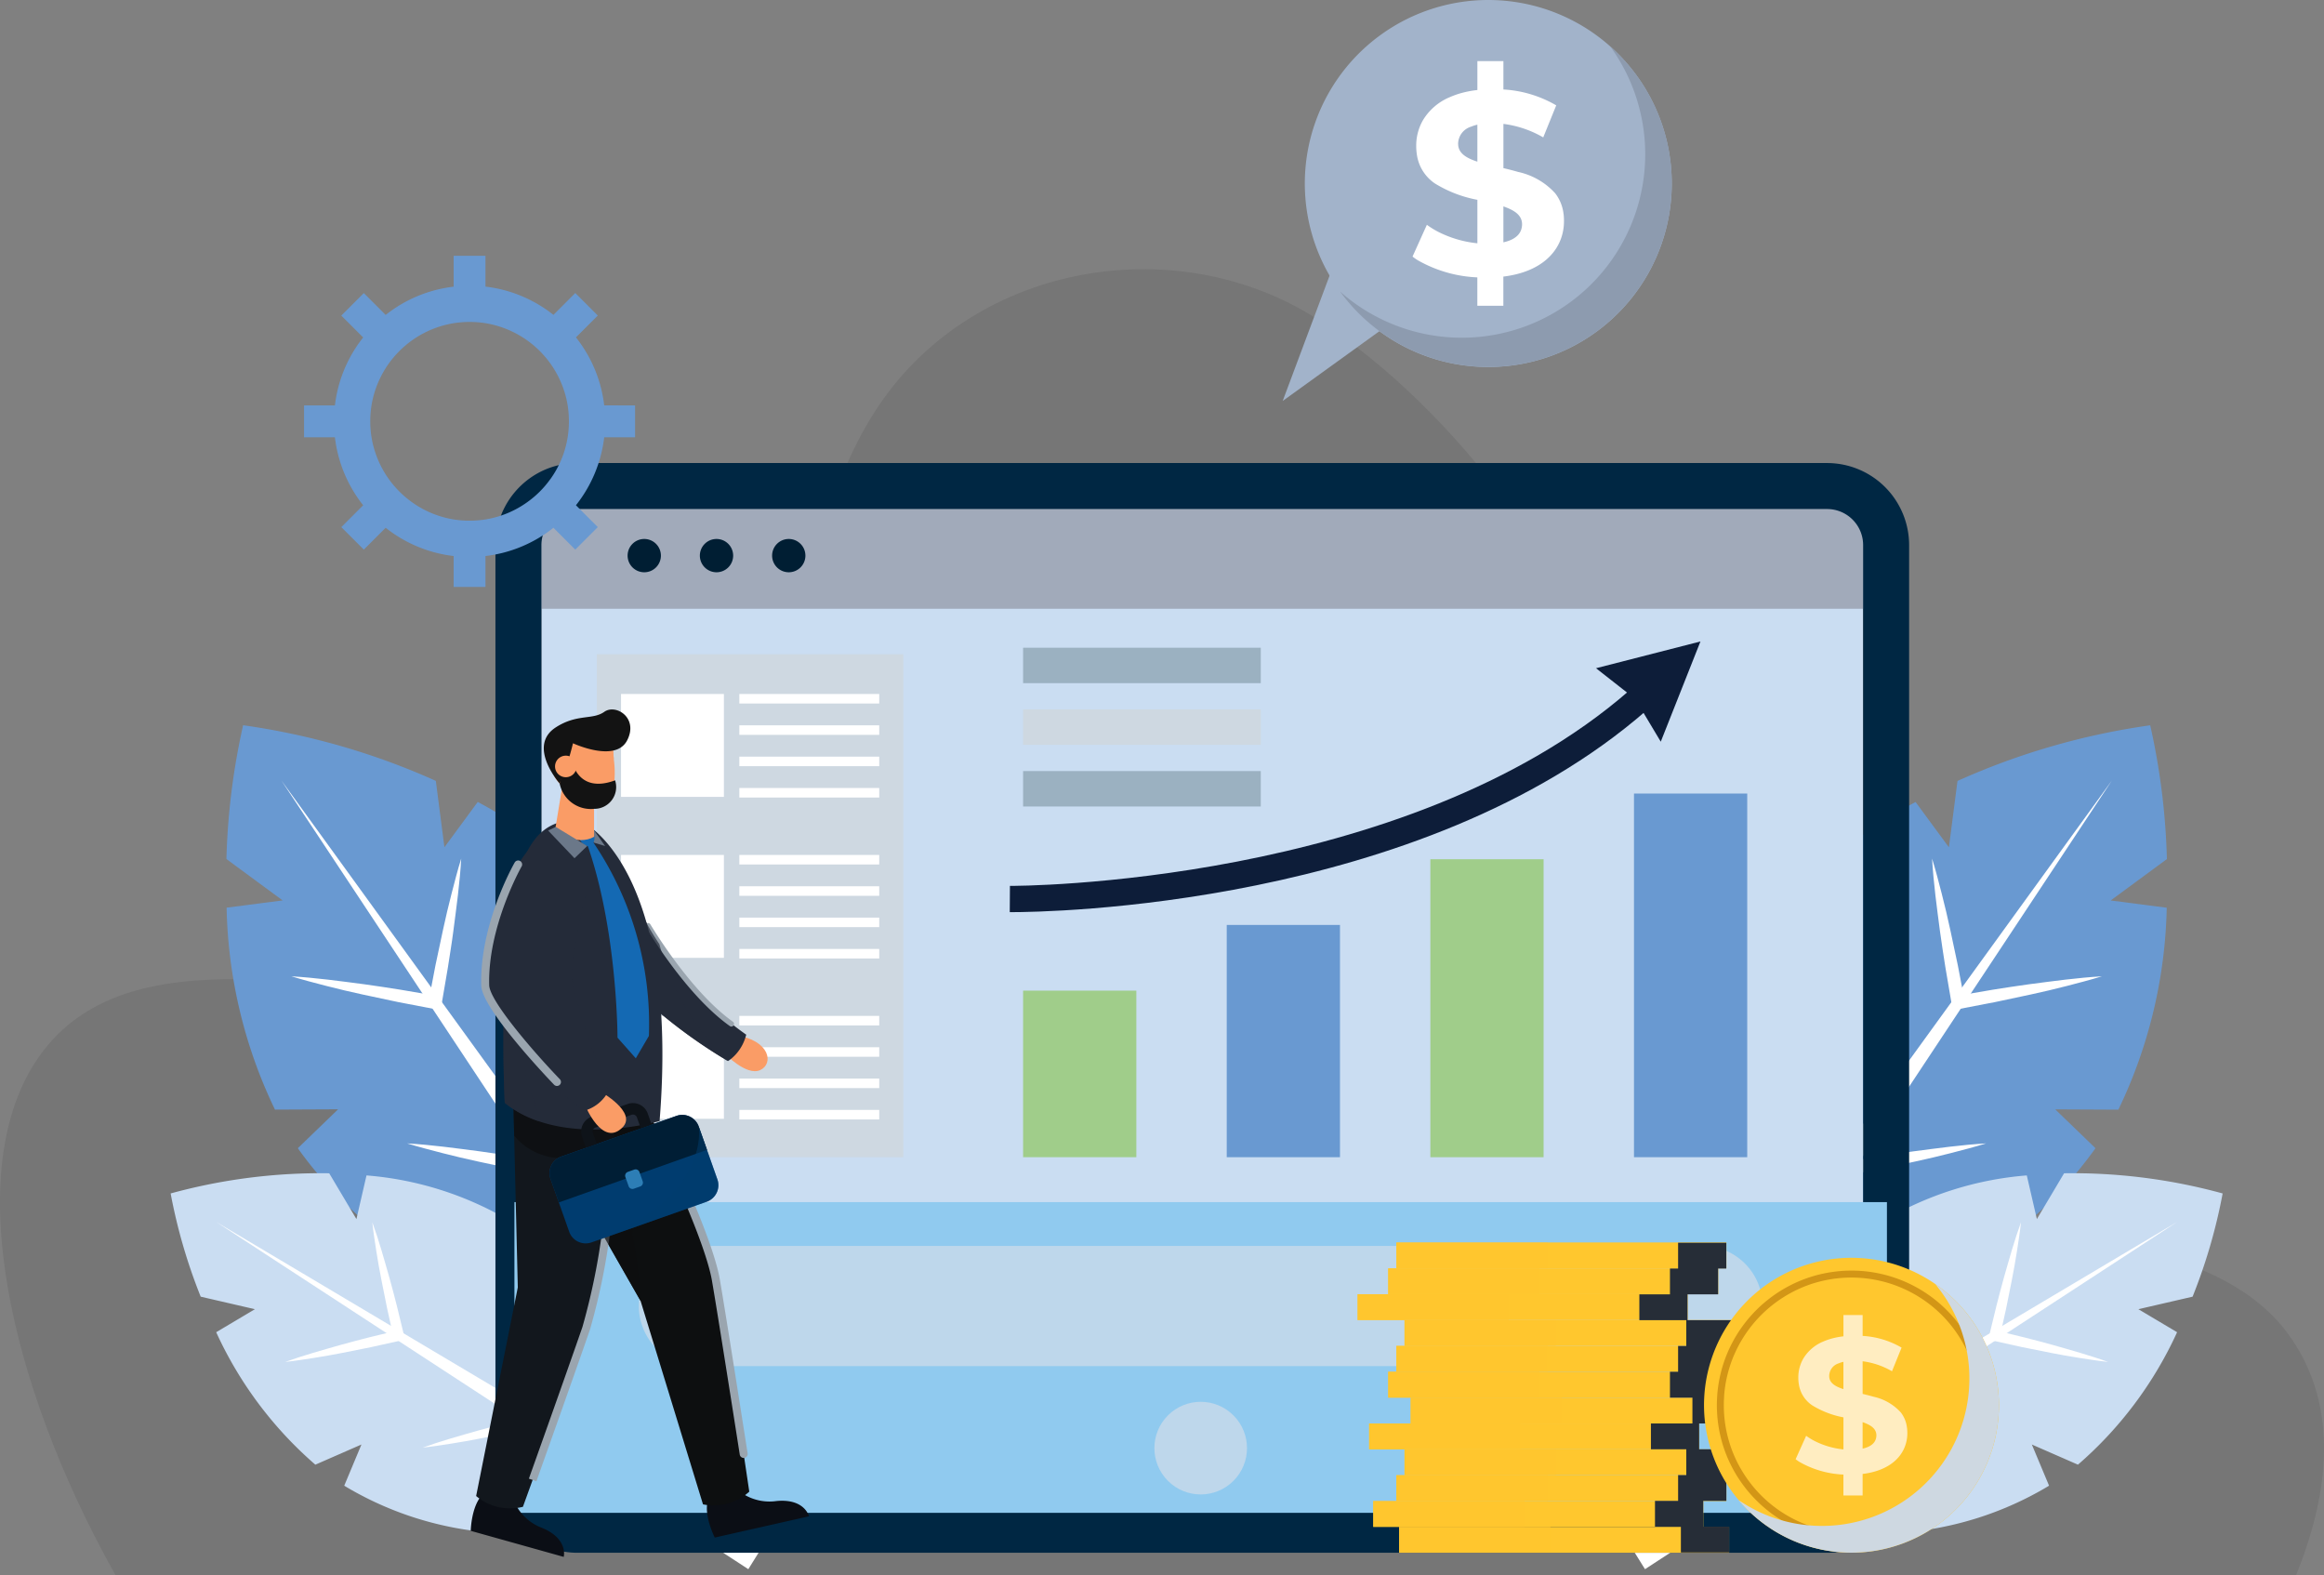 <svg id="Grupo_79214" data-name="Grupo 79214" xmlns="http://www.w3.org/2000/svg" width="189.161" height="128.19" viewBox="0 0 189.161 128.19">
  <rect x="0" y="0" width="189.161" height="128.19" fill="#808080" stroke="none"/>
  <path id="Trazado_177888" data-name="Trazado 177888" d="M2519.561,393.495q-.318.914-.688,1.824H2341.4q-.513-.9-1-1.824c-8.079-15.166-11.7-32.455-4.662-41.133,7-8.625,21.346-4.523,30.832-4.858,16.535-.584,26.058-11.758,29.81-26.931,1.74-7.038,3.079-14.4,7.126-20.416,7.931-11.789,24.7-14.492,36.215-6.722,12.437,8.4,21.248,22.3,26.83,36,5.841,14.342,10.617,31.731,27.245,36.85,4.262,1.312,8.753,1.7,13.08,2.777s8.682,3,11.327,6.594C2522.007,380.823,2521.755,387.193,2519.561,393.495Z" transform="translate(-2331.989 -267.129)" fill="#030504" opacity="0.08"/>
  <g id="Grupo_79174" data-name="Grupo 79174" transform="translate(133.818 59.021)">
    <path id="Trazado_177889" data-name="Trazado 177889" d="M3045.05,521.348l6.6.031a34.051,34.051,0,0,0,11.735-10.189c.03-.044.059-.088.088-.131L3060.2,507.9l5.139.024a39.675,39.675,0,0,0,3.936-16.434l-4.562-.59,4.576-3.368a55.989,55.989,0,0,0-1.359-10.888,57.816,57.816,0,0,0-15.685,4.528l-.7,5.4-2.712-3.685a34,34,0,0,0-11.66,10.148,28.748,28.748,0,0,0-2.111,3.586l1.293,7.652-3.326-2.478c-3.77,12.515-.4,25.789-.4,25.789a57.734,57.734,0,0,0,14.652-4.073Z" transform="translate(-3026.733 -476.64)" fill="#6999d1"/>
    <path id="Trazado_177890" data-name="Trazado 177890" d="M3008.44,551.923l38.082-52.575-35.853,54.12Z" transform="translate(-3008.44 -494.856)" fill="#fff"/>
    <path id="Trazado_177891" data-name="Trazado 177891" d="M3140.77,541.091c-.954.294-1.916.541-2.877.791s-1.928.472-2.9.685-1.939.414-2.909.619l-2.919.56-.538.1-.093-.54-.5-2.93c-.147-.98-.314-1.957-.442-2.941s-.261-1.967-.376-2.953-.21-1.976-.269-2.972c.3.954.542,1.916.792,2.877s.472,1.928.685,2.9.413,1.939.619,2.909l.559,2.92-.63-.437,2.93-.5c.98-.148,1.957-.314,2.941-.442s1.967-.261,2.953-.376S3139.774,541.149,3140.77,541.091Z" transform="translate(-3103.505 -520.658)" fill="#fff"/>
    <path id="Trazado_177892" data-name="Trazado 177892" d="M3093.14,609.826c-.953.295-1.916.541-2.877.791s-1.928.472-2.9.685-1.939.414-2.909.62l-2.92.56-.537.1-.093-.54-.5-2.93c-.147-.98-.314-1.957-.442-2.941s-.261-1.967-.376-2.953-.21-1.976-.268-2.972c.3.953.542,1.916.792,2.877s.472,1.928.685,2.9.413,1.939.619,2.909l.558,2.92-.63-.437,2.93-.5c.98-.148,1.957-.314,2.941-.441s1.967-.261,2.953-.376S3092.144,609.885,3093.14,609.826Z" transform="translate(-3065.297 -575.796)" fill="#fff"/>
  </g>
  <g id="Grupo_79175" data-name="Grupo 79175" transform="translate(132.751 95.481)">
    <path id="Trazado_177893" data-name="Trazado 177893" d="M3045.7,688.076l4.82,2.108a27.14,27.14,0,0,0,11.8-3.747l.106-.068-1.4-3.349,3.752,1.641a31.613,31.613,0,0,0,8.071-10.78l-3.151-1.873,4.412-1.019a44.607,44.607,0,0,0,2.446-8.4,46.079,46.079,0,0,0-12.906-1.642l-2.215,3.727-.82-3.553a27.1,27.1,0,0,0-11.736,3.741,22.886,22.886,0,0,0-2.677,1.957l-1.472,6.007-1.651-2.864c-6.711,7.965-8.439,18.742-8.439,18.742a46.007,46.007,0,0,0,12.007,1.649Z" transform="translate(-3028.396 -660.945)" fill="#caddf2"/>
    <path id="Trazado_177894" data-name="Trazado 177894" d="M3003.046,707.357l44.471-26.435-43.328,28.269Z" transform="translate(-3003.046 -676.97)" fill="#fff"/>
    <path id="Trazado_177895" data-name="Trazado 177895" d="M3159.82,692.452c-.791-.086-1.573-.209-2.355-.33s-1.56-.264-2.336-.414-1.549-.31-2.324-.466l-2.313-.513-.426-.094.1-.424.558-2.3c.2-.764.388-1.531.606-2.291s.431-1.521.658-2.279.47-1.512.742-2.259c-.085.791-.208,1.573-.329,2.355s-.264,1.56-.414,2.336-.311,1.549-.466,2.324l-.514,2.313-.323-.518,2.3.559c.764.2,1.531.389,2.291.606s1.521.431,2.279.658S3159.073,692.181,3159.82,692.452Z" transform="translate(-3120.982 -677.096)" fill="#fff"/>
    <path id="Trazado_177896" data-name="Trazado 177896" d="M3103.258,727.693c-.791-.086-1.573-.209-2.355-.33s-1.56-.264-2.336-.414-1.549-.31-2.323-.466l-2.313-.513-.426-.094.1-.424.558-2.3c.2-.764.388-1.531.606-2.291s.43-1.521.657-2.279.47-1.512.743-2.26c-.085.791-.208,1.573-.329,2.355s-.264,1.56-.414,2.336-.311,1.549-.466,2.324l-.514,2.313-.323-.518,2.3.559c.764.2,1.531.389,2.291.606s1.521.43,2.279.658S3102.51,727.422,3103.258,727.693Z" transform="translate(-3075.609 -705.365)" fill="#fff"/>
  </g>
  <g id="Grupo_79176" data-name="Grupo 79176" transform="translate(18.429 59.021)">
    <path id="Trazado_177897" data-name="Trazado 177897" d="M2449.388,521.348l-6.6.031a34.05,34.05,0,0,1-11.735-10.189c-.03-.044-.058-.088-.088-.131l3.276-3.163-5.14.024a39.678,39.678,0,0,1-3.936-16.434l4.562-.59-4.576-3.368a55.989,55.989,0,0,1,1.359-10.888,57.816,57.816,0,0,1,15.685,4.528l.7,5.4,2.712-3.685a34,34,0,0,1,11.66,10.148,28.689,28.689,0,0,1,2.111,3.586l-1.293,7.652,3.326-2.478c3.77,12.515.4,25.789.4,25.789a57.735,57.735,0,0,1-14.652-4.073Z" transform="translate(-2425.15 -476.64)" fill="#6999d1"/>
    <path id="Trazado_177898" data-name="Trazado 177898" d="M2485.837,551.923l-38.082-52.575,35.853,54.12Z" transform="translate(-2443.283 -494.856)" fill="#fff"/>
    <path id="Trazado_177899" data-name="Trazado 177899" d="M2451.886,541.091c.954.294,1.916.541,2.878.791s1.928.472,2.9.685,1.939.414,2.909.619l2.919.56.538.1.093-.54.5-2.93c.147-.98.315-1.957.441-2.941s.261-1.967.376-2.953.21-1.976.268-2.972c-.3.954-.542,1.916-.792,2.877s-.472,1.928-.685,2.9-.413,1.939-.619,2.909l-.558,2.92.63-.437-2.93-.5c-.98-.148-1.957-.314-2.941-.442s-1.967-.261-2.953-.376S2452.882,541.149,2451.886,541.091Z" transform="translate(-2446.597 -520.658)" fill="#fff"/>
    <path id="Trazado_177900" data-name="Trazado 177900" d="M2499.517,609.826c.953.295,1.916.541,2.877.791s1.928.472,2.9.685,1.939.414,2.909.62l2.919.56.538.1.093-.54.5-2.93c.147-.98.314-1.957.442-2.941s.261-1.967.376-2.953.21-1.976.268-2.972c-.3.953-.542,1.916-.792,2.877s-.472,1.928-.685,2.9-.413,1.939-.619,2.909l-.558,2.92.63-.437-2.93-.5c-.98-.148-1.957-.314-2.941-.441s-1.967-.261-2.953-.376S2500.514,609.885,2499.517,609.826Z" transform="translate(-2484.806 -575.796)" fill="#fff"/>
  </g>
  <g id="Grupo_79177" data-name="Grupo 79177" transform="translate(13.883 95.481)">
    <path id="Trazado_177901" data-name="Trazado 177901" d="M2433.028,688.076l-4.82,2.108a27.14,27.14,0,0,1-11.8-3.747l-.106-.068,1.4-3.349-3.752,1.641a31.622,31.622,0,0,1-8.071-10.78l3.151-1.873-4.412-1.019a44.643,44.643,0,0,1-2.446-8.4,46.081,46.081,0,0,1,12.906-1.642l2.215,3.727.82-3.553a27.1,27.1,0,0,1,11.737,3.741,22.924,22.924,0,0,1,2.677,1.957l1.472,6.007,1.651-2.864c6.712,7.965,8.439,18.742,8.439,18.742a46.006,46.006,0,0,1-12.006,1.649Z" transform="translate(-2402.165 -660.945)" fill="#caddf2"/>
    <path id="Trazado_177902" data-name="Trazado 177902" d="M2465.323,707.357l-44.471-26.435,43.329,28.269Z" transform="translate(-2417.155 -676.97)" fill="#fff"/>
    <path id="Trazado_177903" data-name="Trazado 177903" d="M2449.33,692.452c.791-.086,1.573-.209,2.355-.33s1.56-.264,2.335-.414,1.55-.31,2.324-.466l2.313-.513.426-.094-.1-.424-.558-2.3c-.2-.764-.388-1.531-.606-2.291s-.431-1.521-.658-2.279-.47-1.512-.743-2.259c.085.791.209,1.573.329,2.355s.263,1.56.414,2.336.311,1.549.466,2.324l.514,2.313.323-.518-2.3.559c-.764.2-1.531.389-2.291.606s-1.521.431-2.279.658S2450.078,692.181,2449.33,692.452Z" transform="translate(-2440 -677.096)" fill="#fff"/>
    <path id="Trazado_177904" data-name="Trazado 177904" d="M2505.893,727.693c.791-.086,1.573-.209,2.355-.33s1.56-.264,2.336-.414,1.549-.31,2.324-.466l2.313-.513.426-.094-.1-.424-.558-2.3c-.2-.764-.388-1.531-.606-2.291s-.43-1.521-.658-2.279-.47-1.512-.743-2.26c.085.791.208,1.573.329,2.355s.264,1.56.414,2.336.31,1.549.466,2.324l.514,2.313.323-.518-2.3.559c-.764.2-1.531.389-2.291.606s-1.521.43-2.279.658S2506.641,727.422,2505.893,727.693Z" transform="translate(-2485.373 -705.365)" fill="#fff"/>
  </g>
  <g id="Grupo_79186" data-name="Grupo 79186" transform="translate(40.323 37.683)">
    <path id="Trazado_177905" data-name="Trazado 177905" d="M2662.325,390.626v75.333a2.936,2.936,0,0,1-2.93,2.935H2557.672a2.936,2.936,0,0,1-2.93-2.935V390.626a2.951,2.951,0,0,1,1.224-2.385,2.917,2.917,0,0,1,1.706-.545H2659.4A2.934,2.934,0,0,1,2662.325,390.626Z" transform="translate(-2551 -383.953)" fill="#caddf2"/>
    <rect id="Rectángulo_22397" data-name="Rectángulo 22397" width="110.786" height="8.651" transform="translate(2.296 3.208)" fill="#a1aaba"/>
    <path id="Trazado_177906" data-name="Trazado 177906" d="M2644.22,368.777H2542.5a6.626,6.626,0,0,0-3.887,1.246,6.7,6.7,0,0,0-2.786,5.427v75.333a6.682,6.682,0,0,0,6.673,6.678H2644.22a6.682,6.682,0,0,0,6.673-6.678V375.45A6.681,6.681,0,0,0,2644.22,368.777Zm2.93,82.005a2.936,2.936,0,0,1-2.93,2.935H2542.5a2.936,2.936,0,0,1-2.93-2.935V375.45a2.952,2.952,0,0,1,1.225-2.385,2.917,2.917,0,0,1,1.706-.545H2644.22a2.935,2.935,0,0,1,2.93,2.93Z" transform="translate(-2535.824 -368.777)" fill="#002743"/>
    <rect id="Rectángulo_22398" data-name="Rectángulo 22398" width="111.714" height="25.287" transform="translate(1.549 60.147)" fill="#90caef"/>
    <path id="Trazado_177907" data-name="Trazado 177907" d="M2592.927,401.362a1.355,1.355,0,1,1-1.355-1.355A1.356,1.356,0,0,1,2592.927,401.362Z" transform="translate(-2579.456 -393.828)" fill="#001e33"/>
    <path id="Trazado_177908" data-name="Trazado 177908" d="M2622.657,401.362a1.355,1.355,0,1,1-1.356-1.355A1.356,1.356,0,0,1,2622.657,401.362Z" transform="translate(-2603.305 -393.828)" fill="#001e33"/>
    <path id="Trazado_177909" data-name="Trazado 177909" d="M2652.386,401.362a1.355,1.355,0,1,1-1.356-1.355A1.356,1.356,0,0,1,2652.386,401.362Z" transform="translate(-2627.153 -393.828)" fill="#001e33"/>
    <rect id="Rectángulo_22399" data-name="Rectángulo 22399" width="24.94" height="40.935" transform="translate(8.26 15.556)" fill="#ced8e1"/>
    <g id="Grupo_79179" data-name="Grupo 79179" transform="translate(10.225 18.794)">
      <rect id="Rectángulo_22400" data-name="Rectángulo 22400" width="8.374" height="8.374" fill="#fff"/>
      <g id="Grupo_79178" data-name="Grupo 79178" transform="translate(9.631)">
        <rect id="Rectángulo_22401" data-name="Rectángulo 22401" width="11.386" height="0.776" fill="#fff"/>
        <rect id="Rectángulo_22402" data-name="Rectángulo 22402" width="11.386" height="0.776" transform="translate(0 2.55)" fill="#fff"/>
        <rect id="Rectángulo_22403" data-name="Rectángulo 22403" width="11.386" height="0.776" transform="translate(0 7.651)" fill="#fff"/>
        <rect id="Rectángulo_22404" data-name="Rectángulo 22404" width="11.386" height="0.776" transform="translate(0 5.1)" fill="#fff"/>
      </g>
    </g>
    <g id="Grupo_79181" data-name="Grupo 79181" transform="translate(10.225 31.893)">
      <rect id="Rectángulo_22405" data-name="Rectángulo 22405" width="8.374" height="8.374" fill="#fff"/>
      <g id="Grupo_79180" data-name="Grupo 79180" transform="translate(9.631)">
        <rect id="Rectángulo_22406" data-name="Rectángulo 22406" width="11.386" height="0.776" fill="#fff"/>
        <rect id="Rectángulo_22407" data-name="Rectángulo 22407" width="11.386" height="0.776" transform="translate(0 2.55)" fill="#fff"/>
        <rect id="Rectángulo_22408" data-name="Rectángulo 22408" width="11.386" height="0.776" transform="translate(0 7.651)" fill="#fff"/>
        <rect id="Rectángulo_22409" data-name="Rectángulo 22409" width="11.386" height="0.776" transform="translate(0 5.1)" fill="#fff"/>
      </g>
    </g>
    <g id="Grupo_79183" data-name="Grupo 79183" transform="translate(10.225 44.992)">
      <rect id="Rectángulo_22410" data-name="Rectángulo 22410" width="8.374" height="8.374" fill="#fff"/>
      <g id="Grupo_79182" data-name="Grupo 79182" transform="translate(9.631)">
        <rect id="Rectángulo_22411" data-name="Rectángulo 22411" width="11.386" height="0.776" fill="#fff"/>
        <rect id="Rectángulo_22412" data-name="Rectángulo 22412" width="11.386" height="0.776" transform="translate(0 2.55)" fill="#fff"/>
        <rect id="Rectángulo_22413" data-name="Rectángulo 22413" width="11.386" height="0.776" transform="translate(0 7.651)" fill="#fff"/>
        <rect id="Rectángulo_22414" data-name="Rectángulo 22414" width="11.386" height="0.776" transform="translate(0 5.1)" fill="#fff"/>
      </g>
    </g>
    <rect id="Rectángulo_22415" data-name="Rectángulo 22415" width="9.217" height="13.555" transform="translate(42.952 42.936)" fill="#a0cd8a"/>
    <rect id="Rectángulo_22416" data-name="Rectángulo 22416" width="9.217" height="18.901" transform="translate(59.527 37.59)" fill="#6999d1"/>
    <rect id="Rectángulo_22417" data-name="Rectángulo 22417" width="9.217" height="24.248" transform="translate(76.101 32.243)" fill="#a0cd8a"/>
    <rect id="Rectángulo_22418" data-name="Rectángulo 22418" width="9.217" height="29.594" transform="translate(92.675 26.897)" fill="#6999d1"/>
    <g id="Grupo_79184" data-name="Grupo 79184" transform="translate(41.866 18.504)">
      <path id="Trazado_177910" data-name="Trazado 177910" d="M2747.6,480.36h-.146l.014-2.139c.348.014,32.179.014,50.426-15.906l1.406,1.611C2780.881,480,2750.287,480.36,2747.6,480.36Z" transform="translate(-2747.454 -462.315)" fill="#0d1d39"/>
    </g>
    <g id="Grupo_79185" data-name="Grupo 79185" transform="translate(89.584 14.517)">
      <path id="Trazado_177911" data-name="Trazado 177911" d="M2993.943,450.322l-2.081-3.479-3.189-2.5,8.5-2.178Z" transform="translate(-2988.673 -442.162)" fill="#0d1d39"/>
    </g>
    <rect id="Rectángulo_22419" data-name="Rectángulo 22419" width="19.345" height="2.884" transform="translate(42.952 15.029)" fill="#9bb1c1"/>
    <rect id="Rectángulo_22420" data-name="Rectángulo 22420" width="19.345" height="2.884" transform="translate(42.952 20.048)" fill="#ced8e1"/>
    <rect id="Rectángulo_22421" data-name="Rectángulo 22421" width="19.345" height="2.884" transform="translate(42.952 25.067)" fill="#9bb1c1"/>
  </g>
  <path id="Trazado_177912" data-name="Trazado 177912" d="M2625.045,789.059a4.025,4.025,0,0,0,3.451,1.176c2.309-.22,2.648,1.243,2.648,1.243l-7.667,1.729s-1.343-2.61-.147-3.706S2625.045,789.059,2625.045,789.059Z" transform="translate(-2565.298 -668.079)" fill="#0b0e15"/>
  <path id="Trazado_177913" data-name="Trazado 177913" d="M2681.412,700.612h-81.677a4.892,4.892,0,0,1-4.892-4.892h0a4.892,4.892,0,0,1,4.892-4.892h81.677a4.892,4.892,0,0,1,4.892,4.892h0a4.892,4.892,0,0,1-4.892,4.892Z" transform="translate(-2542.844 -589.435)" fill="#bed7eb"/>
  <path id="Trazado_177914" data-name="Trazado 177914" d="M2568.636,655.359a4.3,4.3,0,0,1-3.767,1.035l-3.693-12.042-1.385-4.508-2.853-4.995-1.684-2.946-1.66-2.909-.443-.778-2.183-3.819,1.82-.607,1.58-.527,2.82-.94,1.915-.64s.212.428.562,1.15c.465.966,1.176,2.457,1.954,4.162.389.849.8,1.751,1.2,2.665a50.662,50.662,0,0,1,3.1,8.451C2566.732,642.434,2568.636,655.359,2568.636,655.359Z" transform="translate(-2507.649 -533.968)" fill="#0d0f10"/>
  <path id="Trazado_177915" data-name="Trazado 177915" d="M2529.022,791.2a4.026,4.026,0,0,0,2.479,2.674c2.136.9,1.739,2.351,1.739,2.351l-7.568-2.12s.058-2.935,1.63-3.331S2529.022,791.2,2529.022,791.2Z" transform="translate(-2487.357 -669.523)" fill="#0b0e15"/>
  <g id="Grupo_79187" data-name="Grupo 79187" transform="translate(54.841 95.367)">
    <path id="Trazado_177916" data-name="Trazado 177916" d="M2614.9,683.649a.324.324,0,0,1-.319-.274c-.018-.114-1.779-11.387-2.267-14.176-.482-2.752-3.046-8.314-3.072-8.37a.324.324,0,1,1,.588-.272c.107.232,2.626,5.7,3.122,8.531.49,2.8,2.251,14.075,2.269,14.188a.325.325,0,0,1-.271.37A.331.331,0,0,1,2614.9,683.649Z" transform="translate(-2609.21 -660.367)" fill="#9aa5af"/>
  </g>
  <g id="Grupo_79189" data-name="Grupo 79189" transform="translate(38.755 86.99)">
    <g id="Grupo_79188" data-name="Grupo 79188">
      <path id="Trazado_177917" data-name="Trazado 177917" d="M2539.306,619.495s-.007.2-.022.553c-.024.549-.065,1.472-.125,2.624-.011.166-.017.339-.03.514-.032.586-.069,1.219-.112,1.882-.138,2.146-.331,4.616-.588,6.845a31.967,31.967,0,0,1-.934,5.273c-1.329,4.2-5.792,16.473-5.792,16.473a4.306,4.306,0,0,1-3.808-.878l3.391-16.977-.169-7.013-.127-5.338v0l-.062-2.723-.056-2.338-.011-.367,7.82,1.364h0Z" transform="translate(-2527.895 -618.023)" fill="#12171d"/>
    </g>
  </g>
  <g id="Grupo_79190" data-name="Grupo 79190" transform="translate(43.048 98.591)">
    <path id="Trazado_177918" data-name="Trazado 177918" d="M2550.206,698.627l-.611-.218c.032-.088,3.162-8.873,4.356-12.332a53.887,53.887,0,0,0,1.795-9.411l.645.065a53.4,53.4,0,0,1-1.827,9.558C2553.369,689.751,2550.237,698.538,2550.206,698.627Z" transform="translate(-2549.595 -676.666)" fill="#9aa5af"/>
  </g>
  <path id="Trazado_177919" data-name="Trazado 177919" d="M2627.275,605.323s1.766,1.858,2.89,1.366.861-2.43-2.031-2.859S2627.275,605.323,2627.275,605.323Z" transform="translate(-2568.303 -519.598)" fill="#fa9c66"/>
  <path id="Trazado_177920" data-name="Trazado 177920" d="M2576.556,548.64c-.02.074-.041.147-.062.216a3.649,3.649,0,0,1-1.2,1.774,2.011,2.011,0,0,1-.227.158l-.017-.011a41.764,41.764,0,0,1-7.692-5.859,17.937,17.937,0,0,1-1.249-1.411,32.351,32.351,0,0,1-4.962-8.5l5.276-.009a25.8,25.8,0,0,0,1.1,2.769c.294.633.605,1.238.929,1.818l0,0a.1.1,0,0,0,.011.019.14.14,0,0,1,.009.017c.075.136.151.268.229.4.011.019.021.039.034.061q.366.622.75,1.2A26.9,26.9,0,0,0,2576.556,548.64Z" transform="translate(-2515.817 -464.436)" fill="#242b39"/>
  <path id="Trazado_177921" data-name="Trazado 177921" d="M2577.169,675.056l-2.853-4.995-1.684-2.946,2.944-1.537A40.664,40.664,0,0,1,2577.169,675.056Z" transform="translate(-2525.028 -569.181)" fill="#0d0f10" opacity="0.72" style="mix-blend-mode: multiply;isolation: isolate"/>
  <g id="Grupo_79191" data-name="Grupo 79191" transform="translate(52.534 75.122)">
    <path id="Trazado_177922" data-name="Trazado 177922" d="M2604.421,566.412c-3.318-2.363-6.234-7.044-6.84-8.055a.214.214,0,0,1,.077-.3h0a.215.215,0,0,1,.293.075c.591.977,3.511,5.638,6.719,7.925a.214.214,0,0,1,.053.3h0a.219.219,0,0,1-.14.092A.211.211,0,0,1,2604.421,566.412Z" transform="translate(-2597.55 -558.031)" fill="#9aa5af"/>
  </g>
  <path id="Trazado_177923" data-name="Trazado 177923" d="M2597.412,562a41.75,41.75,0,0,1-7.692-5.859c-.071-1.223-1.02-3.784-.583-4.729a20.59,20.59,0,0,0,.75-2.418c.294.633.605,1.238.929,1.818l0,0a.1.1,0,0,0,.011.019.14.14,0,0,1,.009.017c.075.136.151.268.229.4.01.019.021.039.034.061q.366.622.75,1.2A20.6,20.6,0,0,0,2597.412,562Z" transform="translate(-2538.175 -475.663)" fill="#242b39" opacity="0.7" style="mix-blend-mode: multiply;isolation: isolate"/>
  <path id="Trazado_177924" data-name="Trazado 177924" d="M2555.406,631.657a33.184,33.184,0,0,1-4.093,1.009,15.045,15.045,0,0,1-4.374.212,5.043,5.043,0,0,1-3.653-1.826v0l-.063-2.723,4.932-.4,3.426-.279,1.872-.151C2553.917,628.461,2554.628,629.952,2555.406,631.657Z" transform="translate(-2501.436 -538.631)" fill="#0d0f10" opacity="0.72" style="mix-blend-mode: multiply;isolation: isolate"/>
  <path id="Trazado_177925" data-name="Trazado 177925" d="M2551.826,541.259s-5.358,1.552-9.853.011a9.8,9.8,0,0,1-1.009-.406,8.631,8.631,0,0,1-1.079-.6q-.34-.224-.661-.484s-.091-1.727-.108-4.23c-.011-1.634.011-3.594.11-5.624.039-.784.089-1.58.151-2.369.432-5.278,1.189-9.47,4.022-10.516h2.336S2553.468,520.876,2551.826,541.259Z" transform="translate(-2498.139 -450.028)" fill="#242b39"/>
  <g id="Grupo_79192" data-name="Grupo 79192" transform="translate(44.729 89.77)">
    <path id="Trazado_177926" data-name="Trazado 177926" d="M2570.239,637.889v0l.67,1.9.847,2.4a1.425,1.425,0,0,1-.867,1.816l-9.381,3.313a1.423,1.423,0,0,1-1.814-.868l-.844-2.388-.675-1.911a1.426,1.426,0,0,1,.869-1.817l9.381-3.313A1.422,1.422,0,0,1,2570.239,637.889Z" transform="translate(-2558.094 -635.98)" fill="#003c6f"/>
    <path id="Trazado_177927" data-name="Trazado 177927" d="M2574.892,632.147a1.282,1.282,0,0,1,1.171.166,1.267,1.267,0,0,1,.462.615l.319.9-.881.311-.319-.9a.34.34,0,0,0-.125-.166.347.347,0,0,0-.316-.045l-2.932,1.036a.347.347,0,0,0-.213.442l.319.9-.881.311-.319-.9a1.282,1.282,0,0,1,.783-1.634Z" transform="translate(-2568.53 -632.074)" fill="#0e1319"/>
    <path id="Trazado_177928" data-name="Trazado 177928" d="M2570.239,637.889l.674,1.9-12.061,4.277-.675-1.911a1.426,1.426,0,0,1,.869-1.817l9.381-3.313A1.422,1.422,0,0,1,2570.239,637.889Z" transform="translate(-2558.094 -635.98)" fill="#001e35"/>
    <path id="Trazado_177929" data-name="Trazado 177929" d="M2590.435,660.734l-.523.186a.329.329,0,0,1-.42-.2l-.266-.75a.329.329,0,0,1,.2-.42l.523-.186a.329.329,0,0,1,.42.2l.266.75A.328.328,0,0,1,2590.435,660.734Z" transform="translate(-2583.052 -653.95)" fill="#2d7eb6"/>
    <path id="Trazado_177930" data-name="Trazado 177930" d="M2584.091,641.743l.67,1.9.847,2.4a1.425,1.425,0,0,1-.867,1.816l-9.38,3.313C2584.981,647.66,2584.12,641.928,2584.091,641.743Z" transform="translate(-2571.946 -639.83)" fill="#003c6f" opacity="0.5" style="mix-blend-mode: multiply;isolation: isolate"/>
  </g>
  <path id="Trazado_177931" data-name="Trazado 177931" d="M2541.973,593.519a9.816,9.816,0,0,1-1.009-.406,8.624,8.624,0,0,1-1.079-.6c-.227-.149-.447-.311-.661-.484,0,0-.091-1.727-.108-4.229-.011-1.634.011-3.594.11-5.624l6.54,9.092-.19,1.431a28.875,28.875,0,0,0-4.117-3.153C2540.086,588.728,2541.677,591.181,2541.973,593.519Z" transform="translate(-2498.139 -502.278)" fill="#242b39" opacity="0.7" style="mix-blend-mode: multiply;isolation: isolate"/>
  <path id="Trazado_177932" data-name="Trazado 177932" d="M2550.337,534.964s-1.729,6.4-1.729,8.646,2.98,9.592,2.98,9.592l-2.56-1.624-2.9-4.962-2.123-4.985,5.02-6.045Z" transform="translate(-2502.066 -464.405)" fill="#242b39" opacity="0.7" style="mix-blend-mode: multiply;isolation: isolate"/>
  <path id="Trazado_177933" data-name="Trazado 177933" d="M2573.777,518.6l.931.28-1.288-1.832-.256.277Z" transform="translate(-2525.455 -450.029)" fill="#6b7889"/>
  <path id="Trazado_177934" data-name="Trazado 177934" d="M2570.255,518.307c.3-.142.7.083.9.5a.753.753,0,0,1-.169,1.019c-.3.142-.7-.083-.9-.5A.754.754,0,0,1,2570.255,518.307Z" transform="translate(-2522.894 -451.009)" fill="#1469b3"/>
  <path id="Trazado_177935" data-name="Trazado 177935" d="M2574,627.363s2.986,1.673,1.794,2.9c-1.645,1.688-3.055-1.791-3.055-1.791Z" transform="translate(-2525.115 -538.525)" fill="#fa9c66"/>
  <path id="Trazado_177936" data-name="Trazado 177936" d="M2540.412,529.118l-4.069,9.427,5.319,8.811a3.163,3.163,0,0,1-2.084,1.626s-7.339-8.1-7.82-9.769c-.574-2,.927-8.608,3.44-11.536Z" transform="translate(-2492.141 -458.559)" fill="#242b39"/>
  <path id="Trazado_177937" data-name="Trazado 177937" d="M2573.254,523.772c2.534,7.013,2.534,15.926,2.534,15.926l1.488,1.68,1.068-1.823a26.351,26.351,0,0,0-4.7-16Z" transform="translate(-2525.526 -455.251)" fill="#1469b3"/>
  <g id="Grupo_79206" data-name="Grupo 79206" transform="translate(110.502 101.112)">
    <g id="Grupo_79205" data-name="Grupo 79205">
      <g id="Grupo_79193" data-name="Grupo 79193" transform="translate(3.154)">
        <rect id="Rectángulo_22422" data-name="Rectángulo 22422" width="26.863" height="2.105" fill="#ffc72e"/>
      </g>
      <g id="Grupo_79194" data-name="Grupo 79194" transform="translate(0 4.21)">
        <rect id="Rectángulo_22423" data-name="Rectángulo 22423" width="26.861" height="2.105" fill="#ffc72e"/>
      </g>
      <g id="Grupo_79195" data-name="Grupo 79195" transform="translate(2.491 2.105)">
        <rect id="Rectángulo_22424" data-name="Rectángulo 22424" width="26.861" height="2.105" fill="#ffc72e"/>
      </g>
      <g id="Grupo_79196" data-name="Grupo 79196" transform="translate(3.819 6.315)">
        <rect id="Rectángulo_22425" data-name="Rectángulo 22425" width="26.863" height="2.102" fill="#ffc72e"/>
      </g>
      <g id="Grupo_79197" data-name="Grupo 79197" transform="translate(0.94 14.732)">
        <rect id="Rectángulo_22426" data-name="Rectángulo 22426" width="26.861" height="2.105" fill="#ffc72e"/>
      </g>
      <g id="Grupo_79198" data-name="Grupo 79198" transform="translate(3.154 8.417)">
        <rect id="Rectángulo_22427" data-name="Rectángulo 22427" width="26.863" height="2.105" fill="#ffc72e"/>
      </g>
      <g id="Grupo_79199" data-name="Grupo 79199" transform="translate(3.819 16.837)">
        <rect id="Rectángulo_22428" data-name="Rectángulo 22428" width="26.863" height="2.105" fill="#ffc72e"/>
      </g>
      <g id="Grupo_79200" data-name="Grupo 79200" transform="translate(3.378 23.152)">
        <rect id="Rectángulo_22429" data-name="Rectángulo 22429" width="26.861" height="2.102" fill="#ffc72e"/>
      </g>
      <g id="Grupo_79201" data-name="Grupo 79201" transform="translate(3.154 18.942)">
        <rect id="Rectángulo_22430" data-name="Rectángulo 22430" width="26.863" height="2.105" fill="#ffc72e"/>
      </g>
      <g id="Grupo_79202" data-name="Grupo 79202" transform="translate(4.318 12.63)">
        <rect id="Rectángulo_22431" data-name="Rectángulo 22431" width="26.861" height="2.102" fill="#ffc72e"/>
      </g>
      <g id="Grupo_79203" data-name="Grupo 79203" transform="translate(1.271 21.047)">
        <rect id="Rectángulo_22432" data-name="Rectángulo 22432" width="26.866" height="2.105" fill="#ffc72e"/>
      </g>
      <g id="Grupo_79204" data-name="Grupo 79204" transform="translate(2.491 10.522)">
        <rect id="Rectángulo_22433" data-name="Rectángulo 22433" width="26.861" height="2.108" fill="#ffc72e"/>
      </g>
    </g>
  </g>
  <path id="Trazado_177938" data-name="Trazado 177938" d="M2903.831,704.141v2.1h2.88v2.107h-.665v2.1h-1.881v2.1h2.1v2.1h-12.318v-2.1h-2.107v-2.1h1.885v-2.1h.665v-2.107h-2.88v-2.1h3.378v-2.1h-1.829V699.93h.666v-2.1h.665v-2.1h-3.821v-2.1h2.49v-2.107h.666v-2.1h12.317v2.1h-.665v2.107h-2.49v2.1h3.821v2.1h-.665v2.1h-.665v2.107h1.828v2.1Z" transform="translate(-2780.072 -588.296)" fill="#ffc72e" opacity="0.7" style="mix-blend-mode: multiply;isolation: isolate"/>
  <path id="Trazado_177939" data-name="Trazado 177939" d="M3011.4,704.139v2.1h2.881v2.1h-.665v2.1h-1.881v2.1h2.1v2.1h-3.92v-2.1h-2.108v-2.1h1.883v-2.1h.665v-2.1h-2.879v-2.1h3.378v-2.1h-1.828v-2.108h.663v-2.1h.665v-2.1h-3.819v-2.1h2.491v-2.1h.663v-2.1h3.923v2.1h-.666v2.1h-2.491v2.1h3.822v2.1h-.665v2.1h-.666v2.108h1.828v2.1Z" transform="translate(-2873.1 -588.295)" fill="#262d37" style="mix-blend-mode: color-dodge;isolation: isolate"/>
  <path id="Trazado_177940" data-name="Trazado 177940" d="M2564.322,481.779c-.845,1.9-4.552-.97-4.677-1.781a4.165,4.165,0,0,1,.588-3.307c.041-.056.084-.106.128-.156a2.567,2.567,0,0,1,1.2-.78l2.669.655s.032.2.078.53c.061.424.138,1.061.19,1.744A7.87,7.87,0,0,1,2564.322,481.779Z" transform="translate(-2514.541 -416.91)" fill="#fa9c66"/>
  <path id="Trazado_177941" data-name="Trazado 177941" d="M2563.416,499.791v.791l0,2.9v.808c-1.346.772-3.2-.367-3.2-.367l.57-3.471,1.913-.48Z" transform="translate(-2515.063 -436.19)" fill="#fa9c66"/>
  <path id="Trazado_177942" data-name="Trazado 177942" d="M2567.092,480.989a4.308,4.308,0,0,1-3.03-.707,1.9,1.9,0,0,1-.7.9l-.536-2.183-.035-.138.162-.017,1.908-.212a17.51,17.51,0,0,1,2.042.616C2566.962,479.669,2567.04,480.306,2567.092,480.989Z" transform="translate(-2517.131 -419.214)" fill="#fa9c66" style="mix-blend-mode: multiply;isolation: isolate"/>
  <path id="Trazado_177943" data-name="Trazado 177943" d="M2557.017,476.174a19.739,19.739,0,0,0,1.088-3.27s3.438,1.608,4.4-.221-.9-3.013-1.852-2.337-2.2.144-3.935,1.256C2554.331,473.127,2557.017,476.174,2557.017,476.174Z" transform="translate(-2511.467 -412.416)" fill="#131313"/>
  <path id="Trazado_177944" data-name="Trazado 177944" d="M2558.143,518.457l2.561,1.557-1.031.993-2.146-2.252Z" transform="translate(-2512.911 -451.163)" fill="#6b7889"/>
  <path id="Trazado_177945" data-name="Trazado 177945" d="M2565.724,500.223l0,2.9c-2.777-.136-2.632-3.03-2.632-3.03l1.562-.75s.139.1.35.27C2565.2,499.769,2565.452,499.981,2565.724,500.223Z" transform="translate(-2517.372 -435.831)" fill="#fa9c66" style="mix-blend-mode: multiply;isolation: isolate"/>
  <path id="Trazado_177946" data-name="Trazado 177946" d="M2563.229,489.684s.433,2.807,3.532,1.655a1.773,1.773,0,0,1-1.714,2.32,2.585,2.585,0,0,1-2.8-2.065l.6-2.218Z" transform="translate(-2516.695 -427.835)" fill="#131313"/>
  <path id="Trazado_177947" data-name="Trazado 177947" d="M2560.363,490.079a.877.877,0,1,0,.826-.925A.877.877,0,0,0,2560.363,490.079Z" transform="translate(-2515.184 -427.656)" fill="#fa9c66"/>
  <circle id="Elipse_4674" data-name="Elipse 4674" cx="3.769" cy="3.769" r="3.769" transform="translate(92.4 117.85) rotate(-45)" fill="#bed7eb"/>
  <g id="Grupo_79207" data-name="Grupo 79207" transform="translate(39.166 70.028)">
    <path id="Trazado_177948" data-name="Trazado 177948" d="M2536.141,550.628a.323.323,0,0,1-.234-.1c-.6-.626-5.878-6.174-5.929-8.078-.132-4.965,2.607-9.8,2.724-10.008a.324.324,0,0,1,.563.322c-.028.048-2.766,4.889-2.638,9.669.033,1.253,3.456,5.259,5.749,7.646a.324.324,0,0,1-.234.549Z" transform="translate(-2529.974 -532.28)" fill="#9aa5af"/>
  </g>
  <path id="Trazado_177949" data-name="Trazado 177949" d="M2481.553,295.693a10.935,10.935,0,0,0-2.3-5.533l1.778-1.778-1.832-1.832-1.778,1.778a10.936,10.936,0,0,0-5.533-2.3V283.52h-2.59v2.513a10.935,10.935,0,0,0-5.533,2.3l-1.778-1.778-1.832,1.832,1.779,1.778a10.935,10.935,0,0,0-2.3,5.533h-2.513v2.59h2.513a10.935,10.935,0,0,0,2.3,5.533l-1.779,1.778,1.832,1.832,1.778-1.778a10.937,10.937,0,0,0,5.533,2.3v2.513h2.59v-2.513a10.938,10.938,0,0,0,5.533-2.3l1.778,1.778,1.832-1.832-1.778-1.778a10.935,10.935,0,0,0,2.3-5.533h2.513v-2.59Zm-4.4,6.021a7.94,7.94,0,0,1-1.831,1.832,8.036,8.036,0,0,1-3.431,1.43,8.314,8.314,0,0,1-2.59,0,8.031,8.031,0,0,1-3.431-1.43,8.109,8.109,0,0,1-3.257-5.263,8.309,8.309,0,0,1,0-2.59,8.108,8.108,0,0,1,6.688-6.688,8.314,8.314,0,0,1,2.59,0,8.108,8.108,0,0,1,6.688,6.688,8.309,8.309,0,0,1,0,2.59A7.963,7.963,0,0,1,2477.156,301.715Z" transform="translate(-2432.374 -262.703)" fill="#6999d1"/>
  <g id="Grupo_79211" data-name="Grupo 79211" transform="translate(138.695 102.359)">
    <g id="Grupo_79210" data-name="Grupo 79210">
      <path id="Trazado_177950" data-name="Trazado 177950" d="M3057.1,707.712a12,12,0,0,1-21.185,7.72c-.106-.125-.21-.255-.311-.385a11.994,11.994,0,0,1,16.3-17.21c.179.123.356.253.53.387.212.162.415.331.614.508A11.966,11.966,0,0,1,3057.1,707.712Z" transform="translate(-3033.093 -695.711)" fill="#ffc72e"/>
      <g id="Grupo_79208" data-name="Grupo 79208" transform="translate(1.048 1.045)">
        <path id="Trazado_177951" data-name="Trazado 177951" d="M3039.357,714.822h-.584a10.856,10.856,0,0,0,.666,1.8h.627A10.258,10.258,0,0,1,3039.357,714.822Zm20.741-4.986a10.385,10.385,0,0,0-.331-1.269c-.019-.067-.043-.132-.064-.2-.013-.039-.026-.078-.041-.115a10.521,10.521,0,0,0-.631-1.427c-.132-.251-.275-.495-.426-.732a10.954,10.954,0,0,0-9.259-5.1,10.616,10.616,0,0,0-1.262.074c-.117.013-.231.028-.346.046-.259.037-.517.084-.769.142-.218.048-.434.1-.648.164a10.833,10.833,0,0,0-1.783.687,11.008,11.008,0,0,0-2.045,1.3c-.237.19-.469.391-.689.6a11.093,11.093,0,0,0-1.977,2.52,11.043,11.043,0,0,0-.962,2.23c-.065.212-.123.428-.175.646a11.018,11.018,0,0,0-.238,1.39c-.015.138-.026.277-.034.415-.017.244-.026.491-.026.737,0,.151,0,.3.011.454.007.205.022.411.041.616a10.887,10.887,0,0,0,1.921,5.2,11.107,11.107,0,0,0,2.23,2.358,10.5,10.5,0,0,0,.9.635c.089.056.177.11.268.164a10.945,10.945,0,0,0,14.8-3.512c.175-.268.335-.545.484-.83a10.768,10.768,0,0,0,.484-1.048,10.894,10.894,0,0,0,.769-4.035A11.02,11.02,0,0,0,3060.1,709.836Zm-1.135,6.058c-.013.032-.026.065-.041.1,0,0,0,0,0,0a10.275,10.275,0,0,1-.449.934,10.443,10.443,0,0,1-6.2,5,9.822,9.822,0,0,1-1.13.266,10.414,10.414,0,0,1-10.772-5.018c-.106-.18-.205-.361-.3-.547a10.366,10.366,0,0,1-1.059-3.607c-.009-.086-.017-.175-.024-.264-.019-.266-.03-.534-.03-.806,0-.248.009-.495.026-.737,0-.017,0-.032,0-.047a9.98,9.98,0,0,1,.285-1.757c.073-.294.16-.581.257-.864a10.07,10.07,0,0,1,.381-.938,10.449,10.449,0,0,1,6.349-5.582c.234-.071.471-.136.711-.193s.471-.1.713-.14c.13-.022.259-.041.391-.056a10.4,10.4,0,0,1,10.674,5.879c.13.272.249.553.354.839.054.147.106.3.151.445.028.08.052.16.073.24a9.792,9.792,0,0,1,.281,1.236c.01.056.019.115.028.173a10.436,10.436,0,0,1,.108,1.5A10.326,10.326,0,0,1,3058.964,715.894Z" transform="translate(-3038.391 -700.994)" fill="#d39616"/>
      </g>
      <g id="Grupo_79209" data-name="Grupo 79209" transform="translate(7.458 4.657)">
        <path id="Trazado_177952" data-name="Trazado 177952" d="M3079.866,728.461l-.006-.033a2.473,2.473,0,0,0-.5-1.245,4.2,4.2,0,0,0-2.224-1.282c-.294-.086-.593-.16-.886-.229v-2.656a6.37,6.37,0,0,1,2.39.813l.78-1.924a7.075,7.075,0,0,0-3.17-.953v-1.7h-1.562v1.735a6.174,6.174,0,0,0-1.059.21,5.148,5.148,0,0,0-.586.214,3.416,3.416,0,0,0-1.61,1.366,3.054,3.054,0,0,0-.417,1.569,3.3,3.3,0,0,0,.05.586v0a2.51,2.51,0,0,0,1.085,1.673,7.494,7.494,0,0,0,2.537.975v2.609a6.682,6.682,0,0,1-2.1-.566,5.148,5.148,0,0,1-.934-.542l-.054.119-.145.324-.659,1.463a3.152,3.152,0,0,0,.326.227,7.882,7.882,0,0,0,3.564,1.022v1.7h1.563v-1.751c2.008-.242,3.166-1.228,3.521-2.468a3.067,3.067,0,0,0,.119-.858A3.923,3.923,0,0,0,3079.866,728.461Zm-6.337-4.243a1.092,1.092,0,0,1,.774-1.035,2.283,2.283,0,0,1,.383-.121v2.22C3074,725.064,3073.529,724.766,3073.529,724.219Zm2.719,5.907v-2.157c.058.021.117.041.171.065,0,0,0,0,0,0,.577.225.951.516.951,1.014a.833.833,0,0,1-.015.164C3077.29,729.637,3076.942,729.974,3076.248,730.125Z" transform="translate(-3070.795 -719.25)" fill="#ffedc1"/>
      </g>
    </g>
    <path id="Trazado_177953" data-name="Trazado 177953" d="M3068.535,716.336a12,12,0,0,1-21.185,7.72l.009.006a12,12,0,0,0,15.982-17.6c.179.123.356.253.53.387.212.162.415.331.614.508A11.966,11.966,0,0,1,3068.535,716.336Z" transform="translate(-3044.53 -704.334)" fill="#ced8e1" style="mix-blend-mode: multiply;isolation: isolate"/>
  </g>
  <g id="Grupo_79213" data-name="Grupo 79213" transform="translate(104.405 0)">
    <path id="Trazado_177954" data-name="Trazado 177954" d="M2898.742,193.218a14.934,14.934,0,1,1-5.021-11.165A14.932,14.932,0,0,1,2898.742,193.218Z" transform="translate(-2867.074 -178.288)" fill="#a2b3ca"/>
    <path id="Trazado_177955" data-name="Trazado 177955" d="M2864.515,278.968l-4.757,12.715,11.494-8.291" transform="translate(-2859.759 -259.051)" fill="#a2b3ca"/>
    <g id="Grupo_79212" data-name="Grupo 79212" transform="translate(10.573 4.974)">
      <path id="Trazado_177956" data-name="Trazado 177956" d="M2925.5,215.92l-.009-.044a3.348,3.348,0,0,0-.68-1.688,5.69,5.69,0,0,0-3.015-1.738c-.4-.117-.8-.217-1.2-.311v-3.6a8.639,8.639,0,0,1,3.241,1.1l1.058-2.608a9.6,9.6,0,0,0-4.3-1.292v-2.309h-2.118v2.353a8.348,8.348,0,0,0-1.436.284,6.993,6.993,0,0,0-.794.29,4.635,4.635,0,0,0-2.183,1.852,4.143,4.143,0,0,0-.565,2.127,4.535,4.535,0,0,0,.067.794v0a3.4,3.4,0,0,0,1.471,2.268,10.156,10.156,0,0,0,3.44,1.321v3.537a9.068,9.068,0,0,1-2.845-.768,6.973,6.973,0,0,1-1.266-.736l-.073.161-.2.44-.894,1.984a4.244,4.244,0,0,0,.442.308,10.686,10.686,0,0,0,4.832,1.386v2.309h2.118v-2.374c2.722-.328,4.293-1.664,4.773-3.346a4.154,4.154,0,0,0,.161-1.163A5.309,5.309,0,0,0,2925.5,215.92Zm-8.592-5.752a1.48,1.48,0,0,1,1.049-1.4,3.08,3.08,0,0,1,.519-.164v3.009C2917.547,211.313,2916.911,210.909,2916.911,210.168Zm3.686,8.008v-2.924c.079.029.158.056.231.088,0,0,0,0,0,0,.782.3,1.289.7,1.289,1.374a1.108,1.108,0,0,1-.021.223C2922.01,217.514,2921.538,217.971,2920.6,218.176Z" transform="translate(-2913.204 -203.431)" fill="#fff"/>
    </g>
    <path id="Trazado_177957" data-name="Trazado 177957" d="M2910.354,208.484a14.933,14.933,0,0,1-27,8.794,14.932,14.932,0,0,0,21.98-19.959A14.89,14.89,0,0,1,2910.354,208.484Z" transform="translate(-2878.686 -193.554)" fill="#8d9baf"/>
  </g>
</svg>
